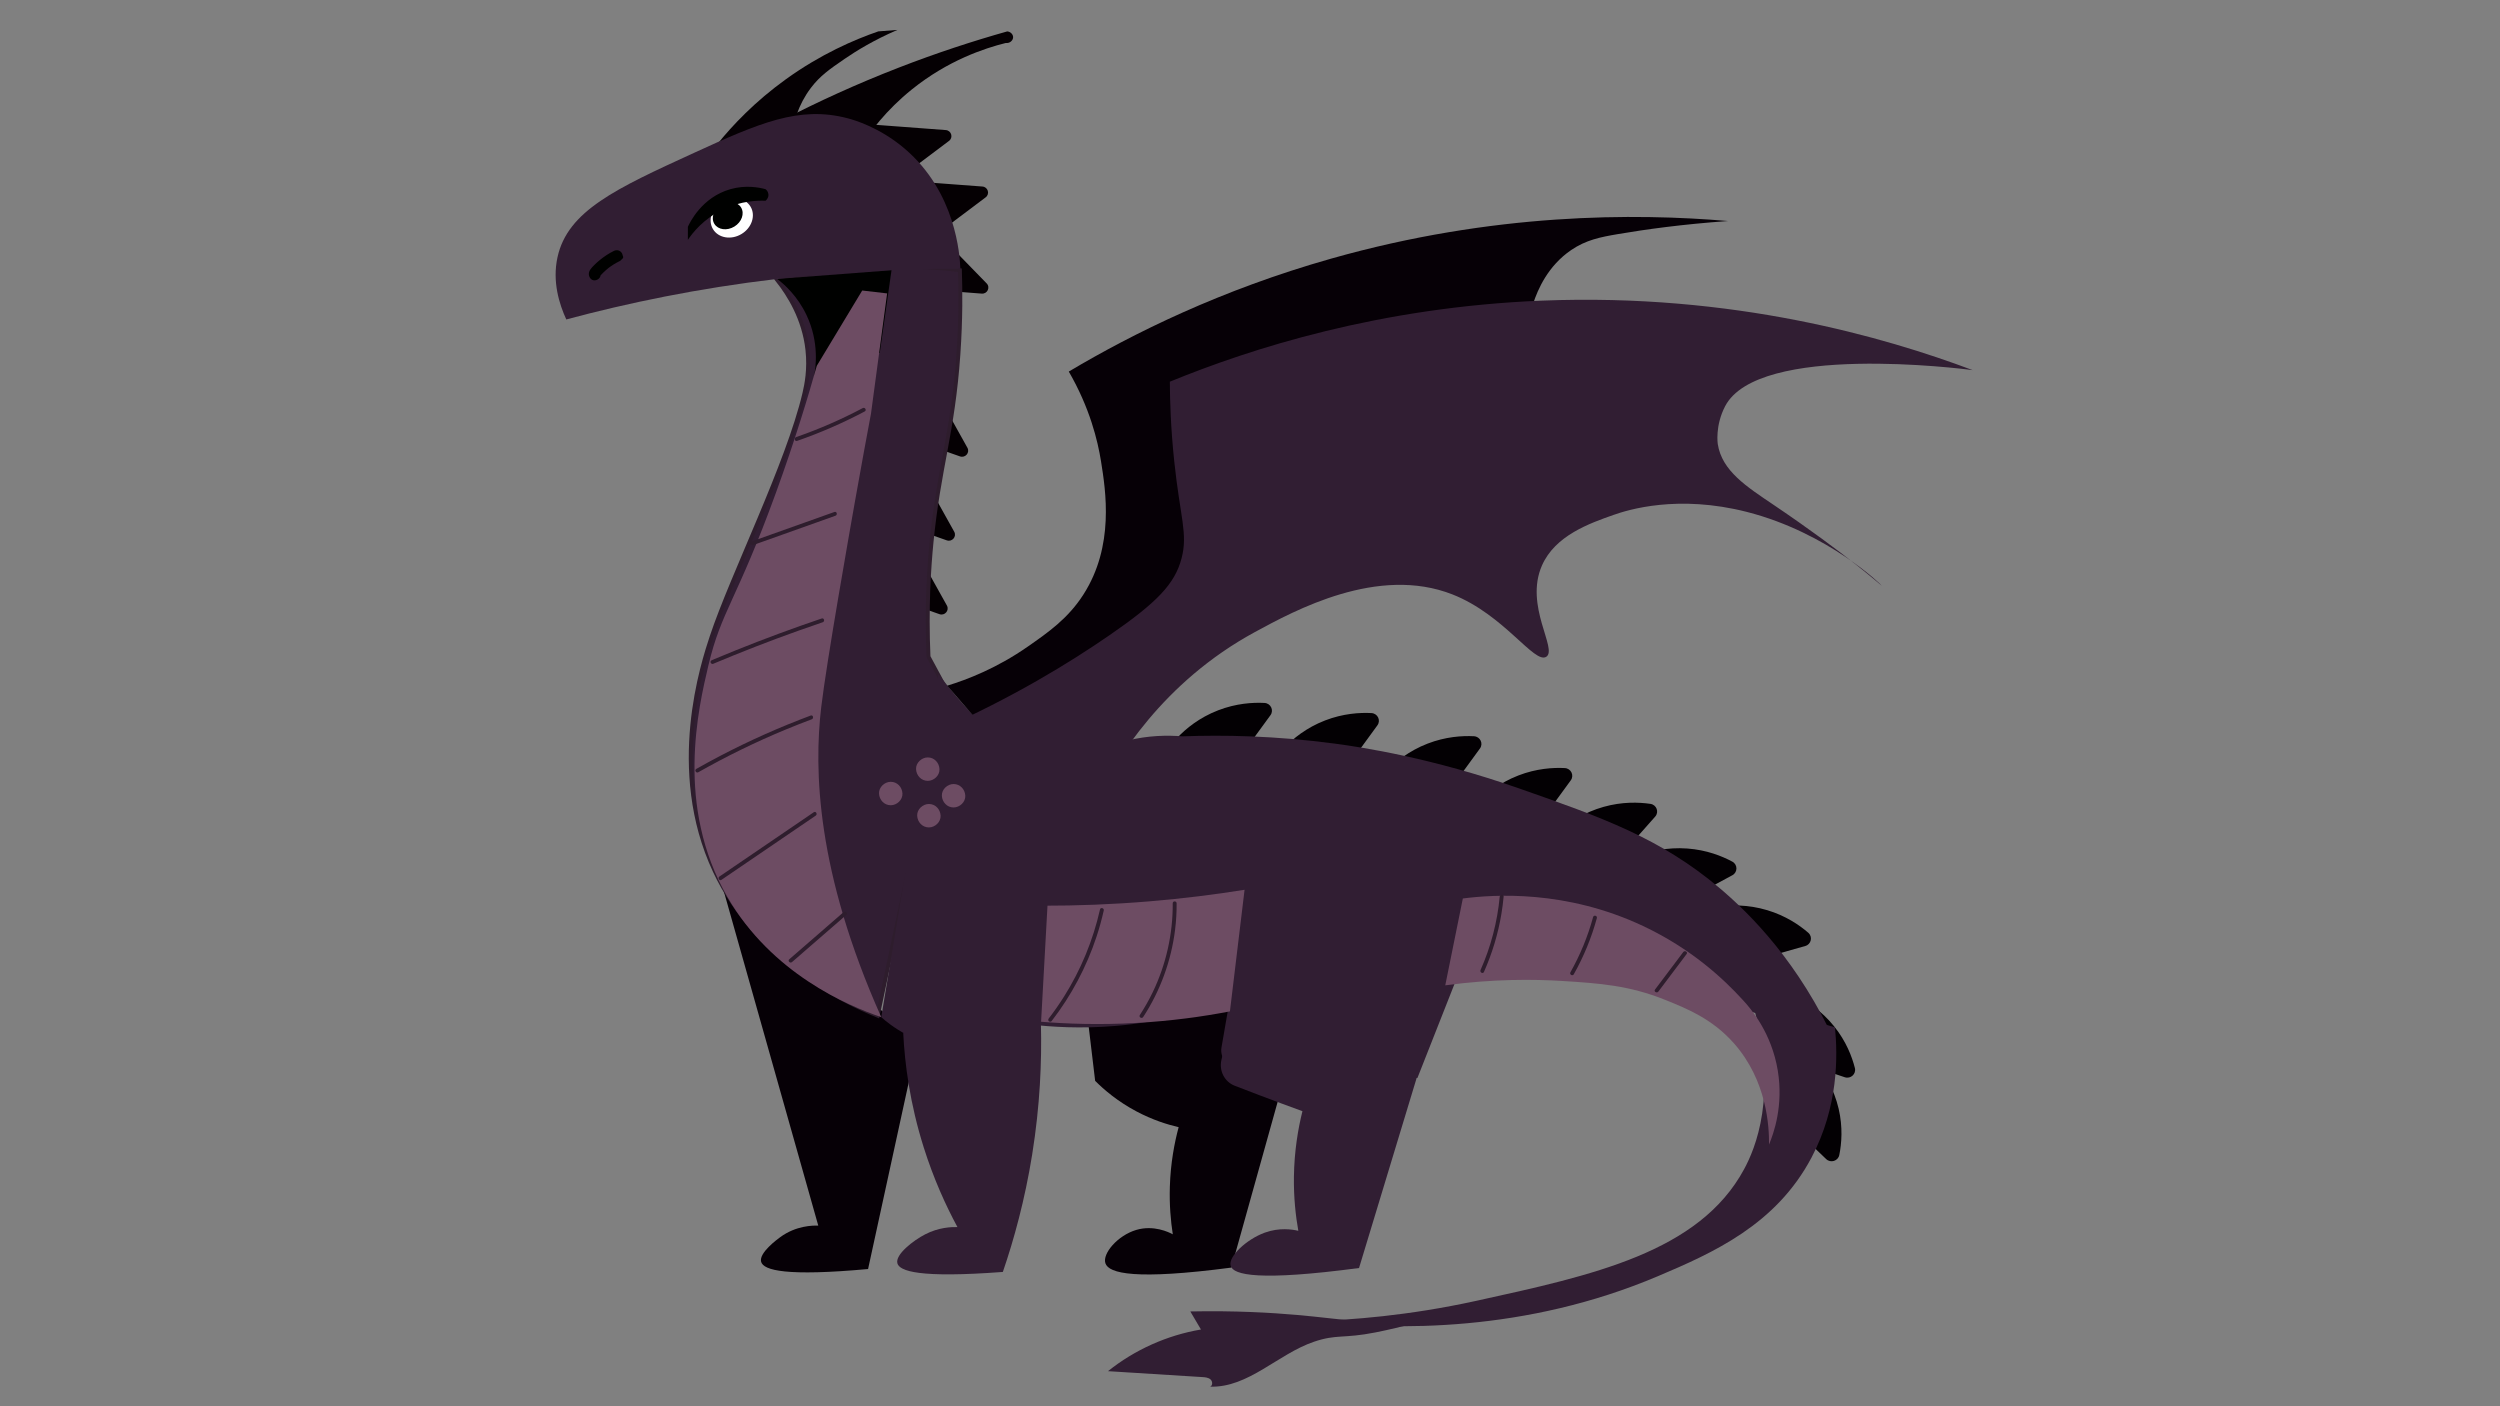 <?xml version="1.0" encoding="utf-8"?>
<!-- Generator: Adobe Illustrator 23.0.5, SVG Export Plug-In . SVG Version: 6.00 Build 0)  -->
<svg version="1.1" id="圖層_1" xmlns="http://www.w3.org/2000/svg" xmlns:xlink="http://www.w3.org/1999/xlink" x="0px" y="0px"
	 viewBox="0 0 1920 1080" style="enable-background:new 0 0 1920 1080;" xml:space="preserve">
<rect x="0" y="0" width="1920" height="1080" fill="#808080" stroke="none"/>
<style type="text/css">
	.st0{fill:#030003;}
	.st1{fill:#050003;}
	.st2{fill:#311E33;}
	.st3{fill:#060006;}
	.st4{fill:#6D4C63;}
	.st5{fill:#311E33;stroke:#2E1D2D;stroke-width:3;stroke-miterlimit:10;}
	.st6{fill:#000100;}
	.st7{fill:#FFFFFF;}
	.st8{fill:#2E1D2D;}
</style>
<path class="st0" d="M975.72,549.27c2.79-3.82,0.18-9.16-4.59-9.41c-9.1-0.46-21.74,0.32-35.55,5.64
	c-14.62,5.64-24.8,14.15-31.14,20.79c-3.03,3.18-1.7,8.38,2.5,9.74c11.91,3.83,23.81,7.66,35.72,11.49c2.48,0.8,5.21-0.08,6.74-2.17
	C958.17,573.32,966.94,561.29,975.72,549.27z"/>
<path class="st0" d="M1057.85,557.05c2.79-3.82,0.18-9.16-4.59-9.41c-9.1-0.46-21.74,0.32-35.55,5.64
	c-14.62,5.64-24.8,14.15-31.14,20.79c-3.03,3.18-1.7,8.38,2.5,9.74c11.91,3.83,23.81,7.66,35.72,11.49c2.48,0.8,5.21-0.08,6.74-2.17
	C1040.3,581.1,1049.07,569.08,1057.85,557.05z"/>
<path class="st0" d="M1136.6,574.84c2.79-3.82,0.18-9.16-4.59-9.41c-9.1-0.46-21.74,0.32-35.55,5.64
	c-14.62,5.64-24.8,14.15-31.14,20.79c-3.03,3.18-1.7,8.38,2.5,9.74c11.91,3.83,23.81,7.66,35.72,11.49c2.48,0.8,5.21-0.08,6.74-2.17
	C1119.06,598.89,1127.83,586.86,1136.6,574.84z"/>
<path class="st0" d="M1206.36,599.29c2.79-3.82,0.18-9.16-4.59-9.41c-9.1-0.46-21.74,0.32-35.55,5.64
	c-14.62,5.64-24.8,14.15-31.14,20.79c-3.03,3.18-1.7,8.38,2.5,9.74c11.91,3.83,23.81,7.66,35.72,11.49c2.48,0.8,5.21-0.08,6.74-2.17
	C1188.81,623.35,1197.59,611.32,1206.36,599.29z"/>
<path class="st0" d="M1271.18,627.16c3.15-3.55,1.06-9.11-3.66-9.79c-9.01-1.31-21.68-1.72-35.93,2.29
	c-15.09,4.24-26.04,11.76-32.99,17.78c-3.33,2.88-2.5,8.19,1.55,9.93c11.48,4.93,22.97,9.86,34.45,14.79
	c2.4,1.03,5.19,0.41,6.91-1.53C1251.4,649.45,1261.29,638.31,1271.18,627.16z"/>
<path class="st0" d="M1330.45,672.18c4.19-2.26,4.17-8.19-0.02-10.44c-8-4.3-19.75-8.99-34.53-10.08
	c-15.65-1.16-28.55,2.18-37.17,5.46c-4.13,1.57-5.2,6.83-2,9.85c9.06,8.54,18.13,17.07,27.19,25.61c1.89,1.78,4.73,2.15,7.03,0.91
	C1304.11,686.38,1317.28,679.28,1330.45,672.18z"/>
<path class="st0" d="M1386.45,726.53c4.59-1.3,5.88-7.09,2.29-10.19c-6.86-5.93-17.28-13.05-31.46-17.31
	c-15.01-4.51-28.34-4.05-37.48-2.71c-4.37,0.64-6.59,5.54-4.14,9.18c6.95,10.29,13.9,20.58,20.86,30.87
	c1.45,2.15,4.14,3.12,6.65,2.41C1357.6,734.69,1372.02,730.61,1386.45,726.53z"/>
<path class="st0" d="M1416.79,827.32c4.52,1.52,8.92-2.52,7.76-7.09c-2.22-8.73-6.68-20.45-15.88-31.93
	c-9.74-12.16-20.96-19.28-29.24-23.32c-3.96-1.94-8.61,0.85-8.69,5.21c-0.22,12.37-0.43,24.74-0.65,37.11
	c-0.05,2.58,1.6,4.9,4.08,5.73C1388.37,817.79,1402.58,822.55,1416.79,827.32z"/>
<path class="st0" d="M1402.5,890.17c3.43,3.28,9.15,1.5,10.08-3.12c1.78-8.83,2.83-21.31-0.51-35.58
	c-3.53-15.11-10.58-26.29-16.31-33.45c-2.74-3.43-8.15-2.88-10.11,1.03c-5.56,11.09-11.12,22.17-16.67,33.26
	c-1.16,2.31-0.67,5.1,1.2,6.9C1380.95,869.53,1391.72,879.85,1402.5,890.17z"/>
<path class="st1" d="M726.35,99.89c-21.91-1.64-43.81-3.29-65.72-4.93c-4.1-0.31-6.6,4.38-4.02,7.54
	c9.15,11.23,18.3,22.47,27.45,33.7c1.6,1.96,4.48,2.31,6.51,0.78c12.76-9.59,25.51-19.18,38.27-28.77
	C732.28,105.64,730.66,100.22,726.35,99.89z"/>
<path class="st1" d="M754.48,143.25c-21.91-1.64-43.81-3.29-65.72-4.93c-4.1-0.31-6.6,4.38-4.02,7.54
	c9.15,11.23,18.3,22.47,27.45,33.7c1.6,1.96,4.48,2.31,6.51,0.78c12.76-9.59,25.51-19.18,38.27-28.77
	C760.41,148.99,758.79,143.57,754.48,143.25z"/>
<path class="st1" d="M757.74,217.65c-15.23-15.64-30.46-31.29-45.7-46.93c-2.85-2.93-7.87-1.08-8.08,2.98
	c-0.75,14.4-1.49,28.8-2.24,43.21c-0.13,2.51,1.79,4.67,4.33,4.87c15.98,1.24,31.96,2.48,47.94,3.72
	C758.29,225.83,760.74,220.72,757.74,217.65z"/>
<path class="st1" d="M742.97,343.88c-10.6-19.01-21.2-38.03-31.79-57.04c-1.99-3.56-7.32-3.06-8.59,0.81
	c-4.51,13.72-9.01,27.43-13.52,41.15c-0.79,2.39,0.5,4.97,2.9,5.81c15.1,5.3,30.21,10.6,45.31,15.9
	C741.35,351.93,745.05,347.62,742.97,343.88z"/>
<path class="st1" d="M732.84,408.36c-10.6-19.01-21.2-38.03-31.79-57.04c-1.99-3.56-7.32-3.06-8.59,0.81
	c-4.51,13.72-9.01,27.43-13.52,41.15c-0.79,2.39,0.5,4.97,2.9,5.81c15.1,5.3,30.21,10.6,45.31,15.9
	C731.22,416.4,734.93,412.1,732.84,408.36z"/>
<path class="st1" d="M727.22,465.05c-10.6-19.01-21.2-38.03-31.79-57.04c-1.99-3.56-7.32-3.06-8.59,0.81
	c-4.51,13.72-9.01,27.43-13.52,41.15c-0.79,2.39,0.5,4.97,2.9,5.81c15.1,5.3,30.21,10.6,45.31,15.9
	C725.6,473.1,729.3,468.8,727.22,465.05z"/>
<path class="st1" d="M608.17,103.04c-19.13,2.59-38.25,5.19-57.38,7.78c11.65-14.44,28.86-32.75,52.88-50.03
	c26.67-19.19,52.17-30.23,70.88-36.69c4.88-0.37,9.75-0.74,14.63-1.11c-17.86,7.67-31.37,15.97-40.5,22.23
	c-11.61,7.96-18.92,13.06-25.88,22.23C612.68,80.81,609.4,94.71,608.17,103.04z"/>
<path class="st1" d="M772.44,33.01c-16.45,4.1-44.39,13.37-72.01,35.57c-19.88,15.98-32.69,33.11-40.5,45.58
	c-19.5-7.41-39-14.82-58.5-22.23c26.23-13.53,55.89-27.23,88.88-40.02c29.45-11.42,57.4-20.51,83.26-27.79
	c2.59,0.23,4.49,2.3,4.5,4.45C778.08,31.07,775.51,33.42,772.44,33.01z"/>
<g>
	<path class="st2" d="M1077.09,1013.65c-28.84,3.54-44.95-0.62-81.44-3.81c-18.98-1.66-46.88-3.35-81.49-2.65
		c2.73,4.62,5.45,9.25,8.18,13.87c-26.04,4.41-50.88,15.54-71.39,32c24.15,1.51,48.31,3.03,72.46,4.54
		c2.23,0.14,4.64,0.35,6.29,1.83c1.65,1.48,1.75,4.71-0.32,5.53c29.4,0.93,52.03-25.08,79.84-34.53
		c17.31-5.88,22.47-2.27,46.84-7.07c43.76-8.61,75.3-22.6,75.06-23.34C1130.92,999.42,1109.27,1009.71,1077.09,1013.65z"/>
</g>
<path class="st2" d="M1391.24,889.02c-27.31,51.62-75.37,73.06-118.13,91.16c-101.23,42.85-200.39,41.87-265.52,34.46
	c29.49-0.88,73.69-4.09,126.01-15.56c89.51-19.64,171.41-37.28,205.89-101.17c8.23-15.26,26.54-56.8,6.75-126.74
	c21,5.93,42,11.86,63.01,17.79C1411.43,810.82,1411.95,849.87,1391.24,889.02z"/>
<path class="st3" d="M945.7,973.51c-73.77,9.7-94.16,4.56-96.76-3.34c-2.43-7.4,9.41-21.32,23.63-25.57
	c13.41-4.01,25.12,1.74,28.13,3.34c-1.59-10.29-2.69-22.68-2.25-36.69c0.56-18.1,3.52-33.56,6.75-45.58
	c-8.75-2.03-20.22-5.62-32.63-12.23c-14.3-7.62-24.66-16.5-31.5-23.35c-2.25-18.9-4.5-37.8-6.75-56.7
	c24.23-0.16,49.38,0.17,75.38,1.11c31.31,1.13,61.35,3.05,90.01,5.56C981.71,844.55,963.7,909.03,945.7,973.51z"/>
<path class="st2" d="M1088.59,827.88c-46.02-2.67-92.04-5.35-138.06-8.02c-7.97-0.46-13.77-7.67-12.42-15.45
	c4.03-23.3,8.07-46.6,12.1-69.91c60-4.08,120.01-8.15,180.01-12.23C1116.34,757.47,1102.47,792.67,1088.59,827.88z"/>
<path class="st2" d="M1063.28,755.62c-65.65,5.58-98.47,8.37-133.89,17.79c-17.97,4.78-39.63,11.65-72.01,14.45
	c-27.71,2.4-50.83,0.75-66.38-1.11c0.19-29.83,0.38-59.66,0.56-89.49c0-26.68,0-53.36,0-80.04c8.94-11.21,33.1-38.28,73.69-48.36
	c16.71-4.15,31.58-4.28,42.75-3.34c31.11-1.17,71.06-0.56,117.01,5.56c21.2,2.82,74.8,10.97,141.76,34.46
	c63.63,22.32,108.33,38,154.14,76.71c23.86,20.16,60.8,57.37,88.88,118.95c-83.08-36.09-153.14-46.73-199.14-50.03
	C1159.04,747.48,1113.82,751.32,1063.28,755.62z"/>
<path class="st4" d="M1358.61,879.02c0.14-13.75-1.53-49.03-27-77.82c-16.61-18.77-36.12-26.61-52.88-33.35
	c-27.5-11.05-50.24-12.67-78.76-14.45c-22.04-1.38-52.95-1.68-90.01,3.34c4.5-22.23,9-44.47,13.5-66.7
	c23.98-3.09,79.01-6.82,138.39,21.12c36.96,17.39,61.89,40.6,76.51,56.7c6.44,6.84,22.26,25.47,27,54.47
	C1369.75,849.16,1362.27,870.29,1358.61,879.02z"/>
<path class="st4" d="M944.58,776.74c-20.91,4.03-45.09,7.4-72.01,8.89c-28.08,1.56-53.45,0.75-75.38-1.11
	c1.5-29.65,3-59.29,4.5-88.94c25.07,0.02,52.18-0.94,81.01-3.34c26.05-2.17,50.48-5.26,73.13-8.89
	C952.08,714.48,948.33,745.61,944.58,776.74z"/>
<path class="st3" d="M666.68,974.62c-62.65,5.72-80.3,1.09-82.13-5.56c-1.87-6.8,12.37-17.24,14.63-18.9
	c12.22-8.96,25.18-9.03,29.25-8.89c-25.13-88.94-50.25-177.87-75.38-266.81c50.63,41.5,101.26,83.01,151.89,124.51
	C692.18,857.52,679.43,916.07,666.68,974.62z"/>
<path class="st5" d="M713.09,504.37c4.59,8.52,9.18,17.05,13.78,25.57c-17.6,83.38-35.21,166.76-52.81,250.14
	c-26.49-10.84-92.95-42.28-125.14-111.17c-36.33-77.73-8.92-160.16-2.3-180.1c15.58-46.86,58.54-132.72,71.18-186.77
	c1.51-6.44,3.95-18.3,2.3-33.35c-2.66-24.14-14.33-42.42-22.96-53.36c19-4.47,42.23-8.47,68.89-10.01
	c27.33-1.57,51.43-0.16,71.18,2.22c0.5,14.7,0.74,37.17-1.15,64.48c-4.18,60.44-15.05,87.25-20.67,144.52
	C713.45,436.36,711.46,466.61,713.09,504.37z"/>
<path class="st6" d="M675.68,270.91c-16.88,6.3-33.75,12.6-50.63,18.9c1.43-7.06,4.39-26.63-5.63-47.8
	c-6.83-14.45-16.74-23.35-22.5-27.79c29.25-2.22,58.5-4.45,87.76-6.67C681.68,228.67,678.68,249.79,675.68,270.91z"/>
<path class="st2" d="M737.56,206.43c-42.01-0.28-89.26,1.73-140.64,7.78c-61.13,7.2-115.49,18.63-162.01,31.13
	c-5.36-11.69-10.87-29-6.75-47.8c7.82-35.68,45.05-52.75,104.63-80.04c50.04-22.93,80.95-36.46,118.13-26.68
	c4.85,1.27,24.44,6.8,43.88,23.35C734.13,147.63,737.15,195.87,737.56,206.43z"/>
<ellipse transform="matrix(0.858 -0.513 0.513 0.858 -6.078 312.297)" class="st7" cx="562.14" cy="167.15" rx="16.82" ry="14.48"/>
<ellipse transform="matrix(0.853 -0.522 0.522 0.853 -4.423 315.937)" class="st6" cx="558.91" cy="165.82" rx="12.03" ry="9.8"/>
<path class="st6" d="M587.92,145.29c-5.02-1.36-15.2-3.35-27,0c-21.94,6.24-31.2,25.76-32.63,28.9c0,3.34,0,6.67,0,10.01
	c3.42-5.1,11.79-16.05,27-23.35c13.85-6.64,26.47-6.93,32.63-6.67c0.22-0.17,2.25-1.72,2.25-4.45
	C590.17,149.46,590.13,146.92,587.92,145.29z"/>
<g>
	<g>
		<path class="st6" d="M458.79,211.51c0.89-1.51,2.24-2.63,3.63-3.66c1.62-1.21,3.28-2.35,4.98-3.44c3.36-2.14,6.87-4.02,10.49-5.66
			c0.74-0.34,0.91-1.4,0.54-2.05c-0.43-0.76-1.32-0.87-2.05-0.54c-3.84,1.74-7.55,3.75-11.09,6.05c-1.72,1.12-3.41,2.3-5.03,3.55
			c-1.58,1.21-3.04,2.51-4.05,4.24C455.22,211.66,457.82,213.18,458.79,211.51L458.79,211.51z"/>
	</g>
</g>
<g>
	<g>
		<path class="st6" d="M461.24,210.81c-0.1-1.09-0.84,1.79-0.35,1.1c0.32-0.46-0.75,0.83-0.11,0.11c0.29-0.32,0.57-0.64,0.86-0.95
			c0.58-0.63,1.18-1.24,1.8-1.84c1.3-1.27,2.68-2.44,4.09-3.58c0.46-0.37-0.71,0.53-0.23,0.18c0.19-0.14,0.38-0.29,0.57-0.43
			c0.35-0.26,0.69-0.51,1.05-0.75c0.74-0.52,1.5-1.02,2.27-1.51c1.54-0.96,3.13-1.84,4.77-2.64c2.12-1.04,2.87-4.22,1.61-6.16
			c-1.4-2.17-3.89-2.73-6.16-1.61c-3.84,1.88-7.37,4.24-10.69,6.92c-1.52,1.23-2.98,2.54-4.35,3.93c-1.91,1.94-4.39,4.27-4.13,7.24
			c0.21,2.34,1.92,4.62,4.5,4.5C459,215.21,461.46,213.32,461.24,210.81L461.24,210.81z"/>
	</g>
</g>
<path class="st4" d="M630.68,543.28c-5.64,47.87-3.7,126.26,46.13,237.91c-26.07-8.98-84.17-33.48-118.13-92.27
	c-40.22-69.6-22.33-145.27-14.63-177.87c9.96-42.13,21.62-49.43,51.75-132.29c14.88-40.92,25.13-75.14,31.5-97.83
	c11.63-19.27,23.25-38.54,34.88-57.81c6.38,0.74,12.75,1.48,19.13,2.22c-4.13,30.76-8.25,61.51-12.38,92.27
	c-2.94,15.67-7.31,39.2-12.38,67.81C652.92,405.95,634.83,508.07,630.68,543.28z"/>
<g>
	<g>
		<path class="st8" d="M612.18,338.6c17.85-6.2,35.23-13.76,51.93-22.61c1.71-0.9,0.19-3.49-1.51-2.59
			c-16.47,8.73-33.6,16.19-51.21,22.3C609.57,336.34,610.35,339.24,612.18,338.6L612.18,338.6z"/>
	</g>
</g>
<g>
	<g>
		<path class="st8" d="M578.27,418.66c16.43-5.85,32.86-11.71,49.29-17.56c4.69-1.67,9.39-3.34,14.08-5.02
			c1.81-0.64,1.03-3.54-0.8-2.89c-16.43,5.85-32.86,11.71-49.29,17.56c-4.69,1.67-9.39,3.34-14.08,5.02
			C575.66,416.41,576.44,419.31,578.27,418.66L578.27,418.66z"/>
	</g>
</g>
<g>
	<g>
		<path class="st8" d="M547.61,509.85c21.56-9.07,43.36-17.55,65.39-25.41c6.27-2.24,12.57-4.42,18.87-6.56
			c1.82-0.62,1.04-3.52-0.8-2.89c-22.15,7.51-44.1,15.63-65.8,24.36c-6.18,2.49-12.33,5.02-18.47,7.6
			c-0.75,0.32-1.27,0.99-1.05,1.85C545.95,509.5,546.86,510.16,547.61,509.85L547.61,509.85z"/>
	</g>
</g>
<g>
	<g>
		<path class="st8" d="M536.28,593.09c21.76-12.33,44.27-23.35,67.38-32.9c6.54-2.7,13.13-5.29,19.76-7.77
			c1.79-0.67,1.02-3.57-0.8-2.89c-23.68,8.85-46.82,19.14-69.23,30.84c-6.27,3.27-12.47,6.65-18.62,10.14
			C533.09,591.45,534.6,594.05,536.28,593.09L536.28,593.09z"/>
	</g>
</g>
<g>
	<g>
		<path class="st8" d="M554.07,675.73c18.79-12.8,37.58-25.61,56.37-38.41c5.35-3.64,10.7-7.29,16.05-10.93
			c1.59-1.08,0.09-3.68-1.51-2.59c-18.79,12.8-37.58,25.61-56.37,38.41c-5.35,3.64-10.7,7.29-16.05,10.93
			C550.97,674.22,552.47,676.82,554.07,675.73L554.07,675.73z"/>
	</g>
</g>
<g>
	<g>
		<path class="st8" d="M608.28,738.86c13.9-12.07,27.81-24.15,41.71-36.22c1.46-1.27-0.67-3.38-2.12-2.12
			c-13.9,12.07-27.81,24.15-41.71,36.22C604.7,738.01,606.83,740.12,608.28,738.86L608.28,738.86z"/>
	</g>
</g>
<g>
	<g>
		<path class="st4" d="M713.39,593.9c1.93,0,1.93-3,0-3C711.46,590.9,711.46,593.9,713.39,593.9L713.39,593.9z"/>
	</g>
</g>
<path class="st2" d="M770.19,976.85c-64.28,4.85-79.43-0.6-81.01-6.67c-1.74-6.7,12.21-17.51,21.38-22.23
	c10.37-5.34,20.04-5.69,24.75-5.56c-8.93-16.54-18.26-37-25.88-61.14c-10.68-33.87-14.57-64.23-15.75-87.83
	c35.25-2.22,70.51-4.45,105.76-6.67c0.7,28.13-0.64,62.08-6.75,100.05C787.09,921.59,778.76,951.84,770.19,976.85z"/>
<g>
	<path class="st2" d="M799.44,786.75c-6.16,4.55-30.04,21.07-64.13,18.9c-31.85-2.03-52.5-19.11-58.5-24.46
		c14.63-87.83,29.25-175.65,43.88-263.48c10.04,13.17,22.3,27.57,37.13,42.25c18.11,17.93,35.91,32.18,51.75,43.36
		C806.19,664.46,802.82,725.6,799.44,786.75z"/>
	<g>
		<g>
			<path class="st4" d="M712.53,599.7c4.71,0,9.22-4.14,9-9c-0.22-4.88-3.95-9-9-9c-4.71,0-9.22,4.14-9,9
				C703.75,595.57,707.49,599.7,712.53,599.7L712.53,599.7z"/>
		</g>
	</g>
	<g>
		<g>
			<path class="st4" d="M732.35,620.13c4.71,0,9.22-4.14,9-9c-0.22-4.88-3.95-9-9-9c-4.71,0-9.22,4.14-9,9
				C723.57,616.01,727.31,620.13,732.35,620.13L732.35,620.13z"/>
		</g>
	</g>
	<g>
		<g>
			<path class="st4" d="M713.39,635.46c4.71,0,9.22-4.14,9-9c-0.22-4.88-3.95-9-9-9c-4.71,0-9.22,4.14-9,9
				C704.61,631.34,708.35,635.46,713.39,635.46L713.39,635.46z"/>
		</g>
	</g>
	<g>
		<g>
			<path class="st4" d="M684.09,618.43c4.71,0,9.22-4.14,9-9c-0.22-4.88-3.95-9-9-9c-4.71,0-9.22,4.14-9,9
				C675.31,614.31,679.05,618.43,684.09,618.43L684.09,618.43z"/>
		</g>
	</g>
</g>
<path class="st3" d="M1327.11,169.75c-35,2.46-63.5,6.46-84.38,10.01c-13.91,2.36-24.71,4.57-36,12.23
	c-17.95,12.18-25.78,30.42-29.25,41.13c-42.33,2.25-92.77,8.1-148.51,21.12c-48.46,11.32-90.67,25.68-126.01,40.02
	c1.15,10.87,3.05,28.41,5.63,50.03c7.77,65.07,10.27,71.38,6.75,84.49c-6.83,25.43-27.9,40.28-69.76,68.93
	c-22.08,15.11-54.7,34.84-97.88,52.25c-6.75-7.78-13.5-15.56-20.25-23.35c15.4-4.71,38.07-13.41,61.88-30.02
	c15.88-11.07,30.92-21.56,42.75-40.02c23.89-37.27,17.12-79.64,13.5-102.28c-2.55-15.95-8.59-40.99-24.75-68.93
	c49.57-29.48,117.11-62.83,201.39-86.71C1147.03,163.28,1255.71,163.66,1327.11,169.75z"/>
<path class="st2" d="M1515,284.25c-7.99-1.07-164.84-21.03-190.14,27.79c-7.76,14.98-5.63,28.9-5.63,28.9
	c3.19,20.78,22.29,32.88,42.75,46.69c57.76,39,83.1,62.49,83.26,62.26c0.21-0.3-41.29-40.75-103.51-56.7
	c-53.28-13.65-91.53-1.59-102.38,2.22c-18.49,6.5-44.99,15.81-55.13,38.91c-13.61,30.99,12.18,64.15,3.38,70.04
	c-9.08,6.07-32.15-32.08-72.01-47.8c-57.19-22.56-120.99,12.11-151.89,28.9c-70.94,38.55-106.56,98.12-121.51,127.85
	c-14.06-1.37-31.5-4.44-50.63-11.12c-32.84-11.46-56.39-28.59-70.88-41.13c57.34-25.37,101.06-52.26,131.64-73.37
	c36.05-24.89,49.93-39.06,55.13-58.92c4.94-18.89-1.05-31.16-5.63-74.48c-2.73-25.8-3.31-47.08-3.38-61.14
	c62.57-25.61,161.26-57.27,285.77-62.26C1331.08,225.01,1447.45,258.89,1515,284.25z"/>
<g>
	<g>
		<path class="st8" d="M900.65,693.73c0.17,23.54-5.12,47.05-15.34,68.26c-2.92,6.06-6.24,11.92-9.92,17.56
			c-1.06,1.62,1.54,3.13,2.59,1.51c13.14-20.12,21.52-43.19,24.49-67.03c0.84-6.73,1.23-13.51,1.18-20.29
			C903.63,691.8,900.63,691.79,900.65,693.73L900.65,693.73z"/>
	</g>
</g>
<g>
	<g>
		<path class="st8" d="M844.8,698.47c-5.33,23.68-14.71,46.37-27.63,66.91c-3.63,5.76-7.52,11.36-11.69,16.75
			c-0.5,0.65-0.62,1.49,0,2.12c0.51,0.52,1.63,0.64,2.12,0c15.09-19.53,26.84-41.54,34.57-64.99c2.17-6.57,4-13.25,5.52-19.99
			C848.11,697.39,845.22,696.58,844.8,698.47L844.8,698.47z"/>
	</g>
</g>
<path class="st2" d="M1043.74,973.84c-76.57,10.14-96.63,5.5-98.62-1.75c-1.92-7.02,12.08-20.23,26.09-25.37
	c11.35-4.16,21.35-2.52,25.9-1.46c-2.04-11.43-3.6-25.45-3.38-41.49c0.28-20.06,3.27-37.19,6.55-50.38
	c-10.96-3.98-22.03-8.09-33.19-12.32c-6.34-2.4-12.63-4.82-18.87-7.24c-7.77-3.02-12.1-11.43-10.18-19.76c2-8.7,4-17.39,6-26.09
	c43.79,6.81,87.58,13.62,131.37,20.43c9.34,1.45,15.15,11,12.34,20.27L1043.74,973.84z"/>
<g>
	<g>
		<path class="st8" d="M1273.63,761.51c7.23-9.61,14.47-19.22,21.7-28.83c1.16-1.54-1.44-3.04-2.59-1.51
			c-7.23,9.61-14.47,19.22-21.7,28.83C1269.88,761.54,1272.48,763.04,1273.63,761.51L1273.63,761.51z"/>
	</g>
</g>
<g>
	<g>
		<path class="st8" d="M1208.67,748.24c7.65-13.58,13.62-28.09,17.72-43.13c0.51-1.87-2.39-2.66-2.89-0.8
			c-4.03,14.8-9.88,29.05-17.42,42.42C1205.13,748.41,1207.72,749.93,1208.67,748.24L1208.67,748.24z"/>
	</g>
</g>
<g>
	<g>
		<path class="st8" d="M1151.79,688.58c-1.81,19.43-6.81,38.56-14.72,56.39c-0.78,1.75,1.81,3.28,2.59,1.51
			c6.33-14.25,10.88-29.26,13.43-44.65c0.73-4.4,1.29-8.82,1.71-13.26C1154.97,686.66,1151.97,686.67,1151.79,688.58L1151.79,688.58
			z"/>
	</g>
</g>
</svg>
